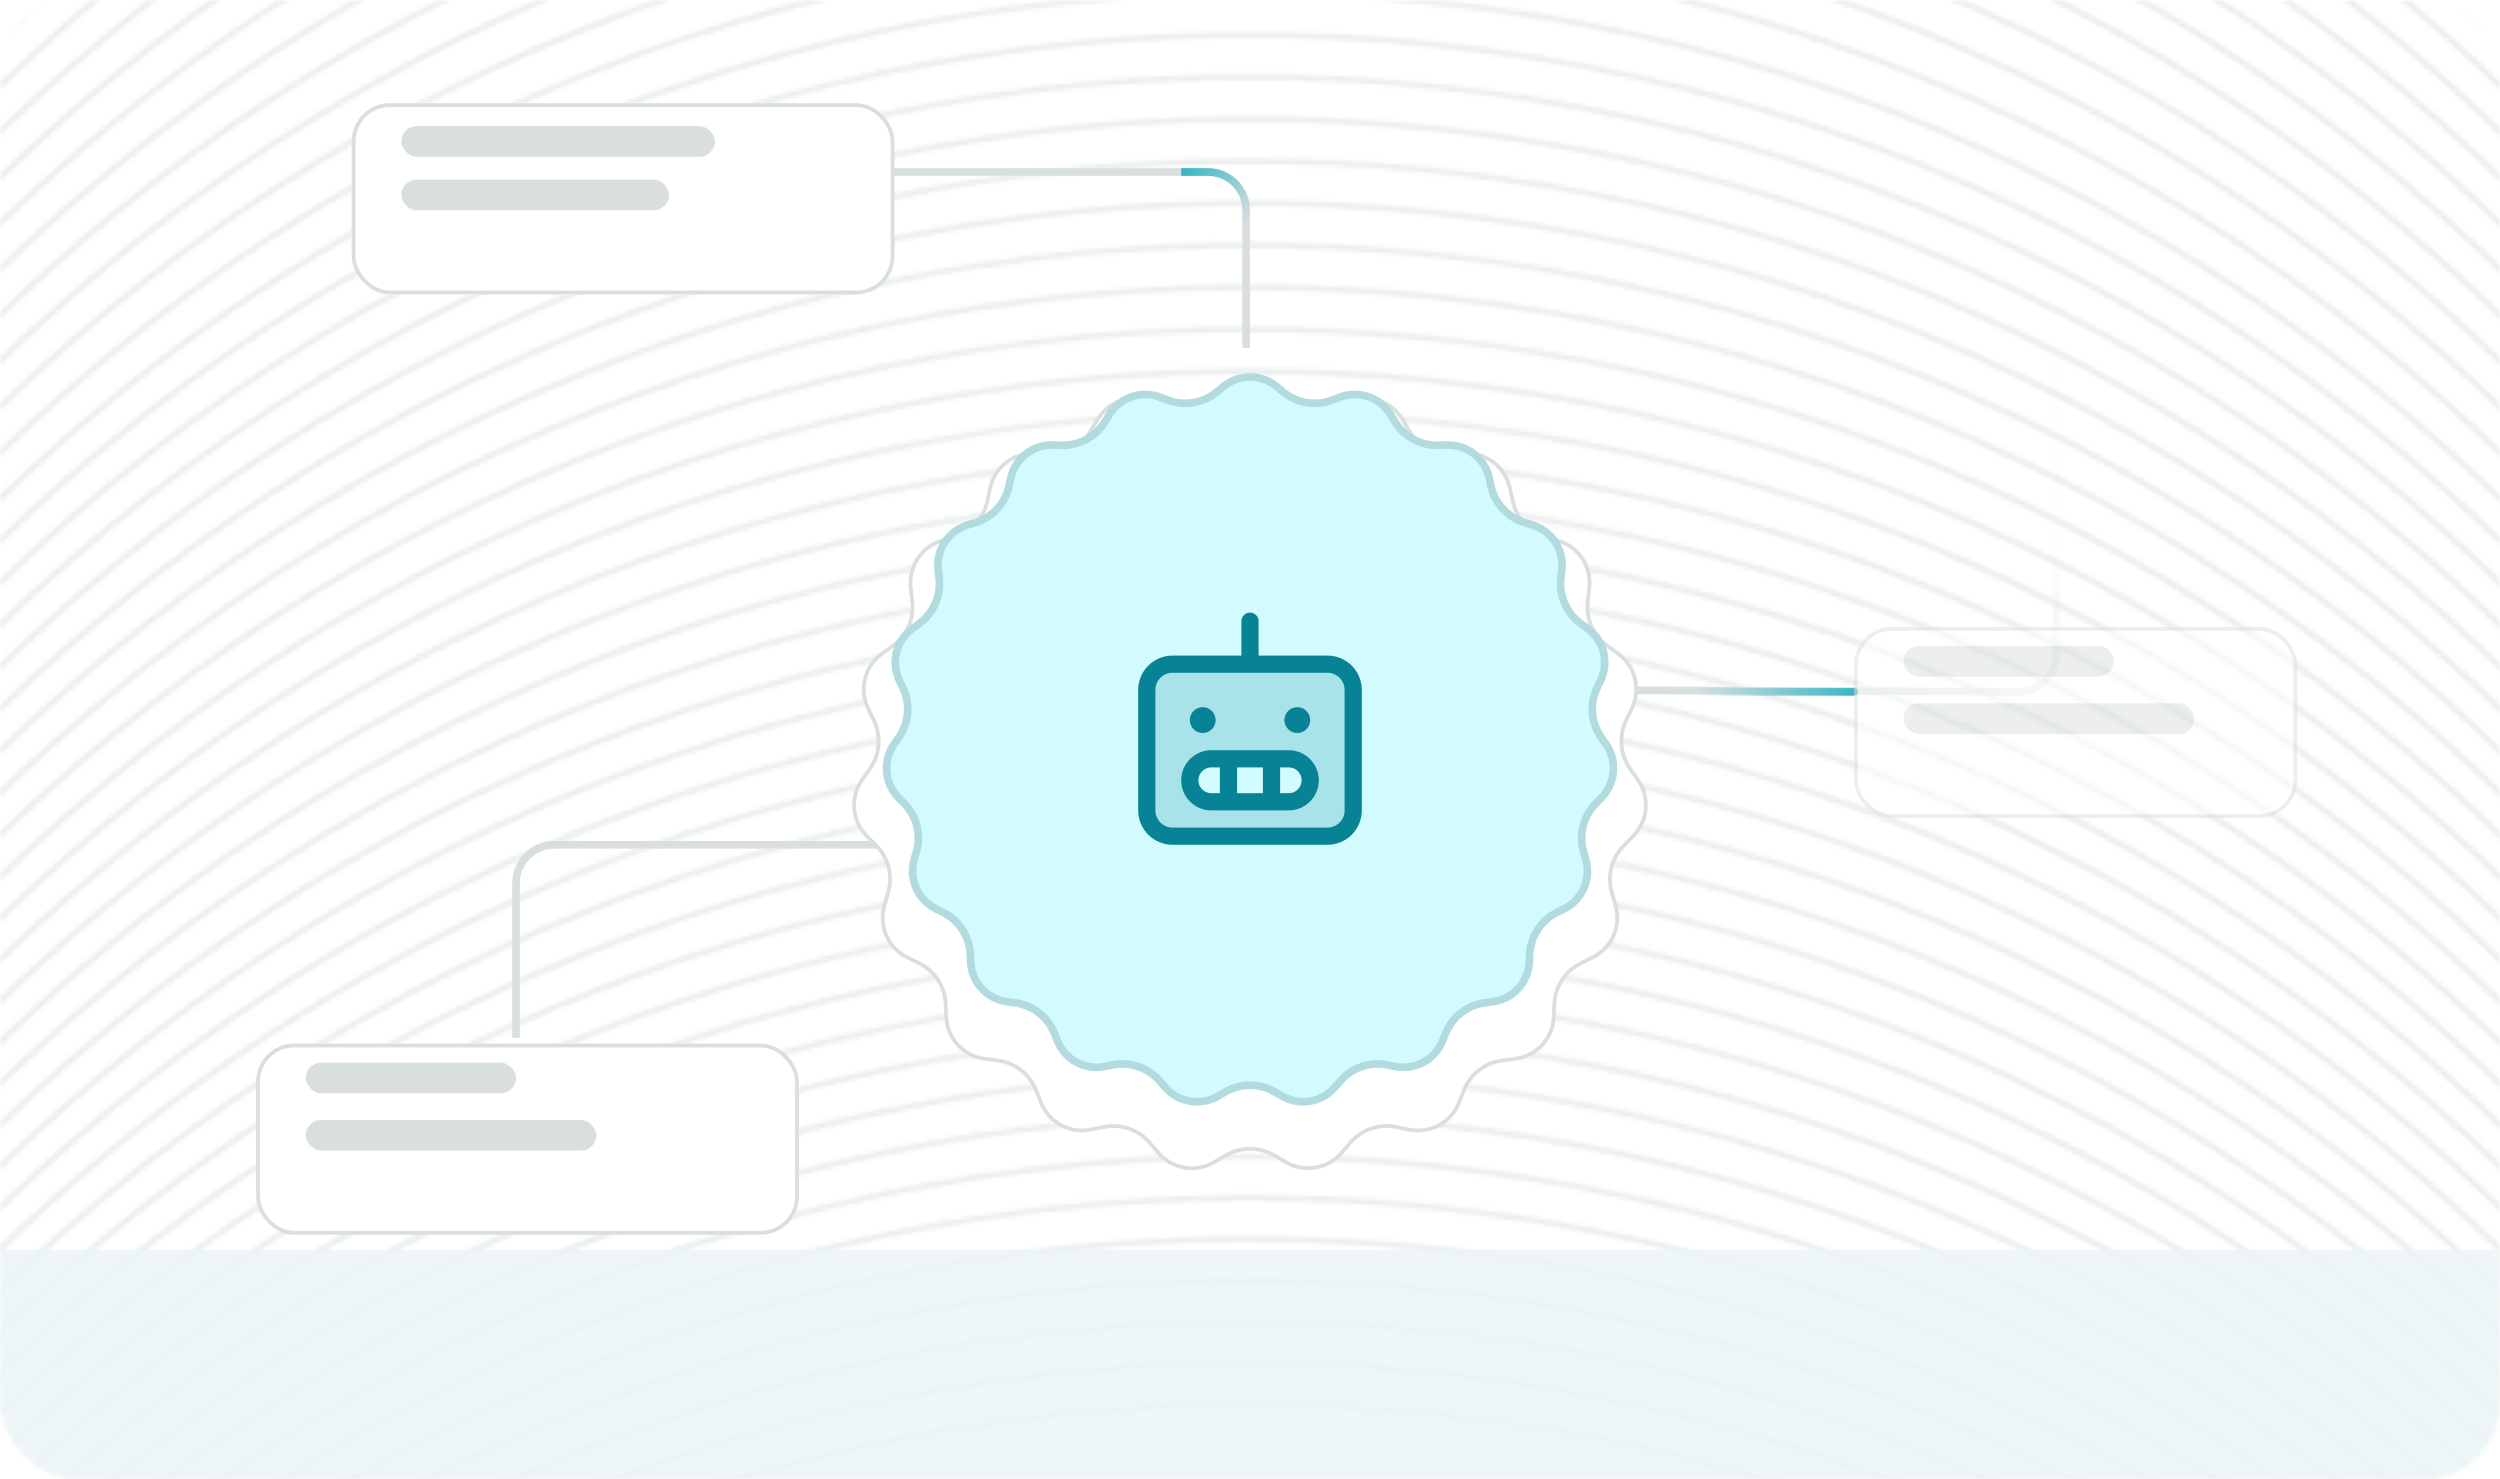 <svg width="654" height="387" viewBox="0 0 654 387" fill="none" xmlns="http://www.w3.org/2000/svg">
<mask id="mask0_0_1" style="mask-type:alpha" maskUnits="userSpaceOnUse" x="0" y="0" width="654" height="387">
<rect width="654" height="387" rx="20" fill="#EBF4F6"/>
</mask>
<g mask="url(#mask0_0_1)">
<mask id="path-2-inside-1_0_1" fill="white">
<path d="M693.661 271.74C649.051 216.414 592.5 171.9 528.243 141.534C463.987 111.168 393.691 95.737 322.624 96.397C251.556 97.058 181.56 113.792 117.879 145.347C54.198 176.902 -1.517 222.459 -45.091 278.604L-43.879 279.545C-0.448 223.582 55.086 178.173 118.56 146.721C182.033 115.269 251.802 98.589 322.638 97.93C393.474 97.272 463.541 112.653 527.588 142.92C591.635 173.187 648.003 217.556 692.467 272.703L693.661 271.74Z"/>
</mask>
<path d="M693.661 271.74C649.051 216.414 592.5 171.9 528.243 141.534C463.987 111.168 393.691 95.737 322.624 96.397C251.556 97.058 181.56 113.792 117.879 145.347C54.198 176.902 -1.517 222.459 -45.091 278.604L-43.879 279.545C-0.448 223.582 55.086 178.173 118.56 146.721C182.033 115.269 251.802 98.589 322.638 97.93C393.474 97.272 463.541 112.653 527.588 142.92C591.635 173.187 648.003 217.556 692.467 272.703L693.661 271.74Z" stroke="#D9DFDF" stroke-opacity="0.5" stroke-width="3.089" mask="url(#path-2-inside-1_0_1)"/>
<mask id="path-3-inside-2_0_1" fill="white">
<path d="M693.661 260.74C649.051 205.414 592.5 160.9 528.243 130.534C463.987 100.168 393.691 84.737 322.624 85.397C251.556 86.058 181.56 102.792 117.879 134.347C54.198 165.902 -1.517 211.459 -45.091 267.604L-43.879 268.545C-0.448 212.582 55.086 167.173 118.56 135.721C182.033 104.269 251.802 87.589 322.638 86.93C393.474 86.272 463.541 101.653 527.588 131.92C591.635 162.187 648.003 206.556 692.467 261.703L693.661 260.74Z"/>
</mask>
<path d="M693.661 260.74C649.051 205.414 592.5 160.9 528.243 130.534C463.987 100.168 393.691 84.737 322.624 85.397C251.556 86.058 181.56 102.792 117.879 134.347C54.198 165.902 -1.517 211.459 -45.091 267.604L-43.879 268.545C-0.448 212.582 55.086 167.173 118.56 135.721C182.033 104.269 251.802 87.589 322.638 86.93C393.474 86.272 463.541 101.653 527.588 131.92C591.635 162.187 648.003 206.556 692.467 261.703L693.661 260.74Z" stroke="#D9DFDF" stroke-opacity="0.5" stroke-width="3.089" mask="url(#path-3-inside-2_0_1)"/>
<mask id="path-4-inside-3_0_1" fill="white">
<path d="M693.661 249.74C649.051 194.414 592.5 149.9 528.243 119.534C463.987 89.168 393.691 73.737 322.624 74.397C251.556 75.058 181.56 91.792 117.879 123.347C54.198 154.902 -1.517 200.459 -45.091 256.604L-43.879 257.545C-0.448 201.582 55.086 156.173 118.56 124.721C182.033 93.269 251.802 76.589 322.638 75.93C393.474 75.272 463.541 90.653 527.588 120.92C591.635 151.187 648.003 195.556 692.467 250.703L693.661 249.74Z"/>
</mask>
<path d="M693.661 249.74C649.051 194.414 592.5 149.9 528.243 119.534C463.987 89.168 393.691 73.737 322.624 74.397C251.556 75.058 181.56 91.792 117.879 123.347C54.198 154.902 -1.517 200.459 -45.091 256.604L-43.879 257.545C-0.448 201.582 55.086 156.173 118.56 124.721C182.033 93.269 251.802 76.589 322.638 75.93C393.474 75.272 463.541 90.653 527.588 120.92C591.635 151.187 648.003 195.556 692.467 250.703L693.661 249.74Z" stroke="#D9DFDF" stroke-opacity="0.5" stroke-width="3.089" mask="url(#path-4-inside-3_0_1)"/>
<mask id="path-5-inside-4_0_1" fill="white">
<path d="M693.661 238.74C649.051 183.414 592.5 138.9 528.243 108.534C463.987 78.168 393.691 62.737 322.624 63.397C251.556 64.058 181.56 80.792 117.879 112.347C54.198 143.902 -1.517 189.459 -45.091 245.604L-43.879 246.545C-0.448 190.582 55.086 145.173 118.56 113.721C182.033 82.269 251.802 65.589 322.638 64.93C393.474 64.272 463.541 79.653 527.588 109.92C591.635 140.187 648.003 184.556 692.467 239.703L693.661 238.74Z"/>
</mask>
<path d="M693.661 238.74C649.051 183.414 592.5 138.9 528.243 108.534C463.987 78.168 393.691 62.737 322.624 63.397C251.556 64.058 181.56 80.792 117.879 112.347C54.198 143.902 -1.517 189.459 -45.091 245.604L-43.879 246.545C-0.448 190.582 55.086 145.173 118.56 113.721C182.033 82.269 251.802 65.589 322.638 64.93C393.474 64.272 463.541 79.653 527.588 109.92C591.635 140.187 648.003 184.556 692.467 239.703L693.661 238.74Z" stroke="#D9DFDF" stroke-opacity="0.5" stroke-width="3.089" mask="url(#path-5-inside-4_0_1)"/>
<mask id="path-6-inside-5_0_1" fill="white">
<path d="M693.661 227.74C649.051 172.414 592.5 127.9 528.243 97.534C463.987 67.168 393.691 51.737 322.624 52.397C251.556 53.058 181.56 69.792 117.879 101.347C54.198 132.902 -1.517 178.459 -45.091 234.604L-43.879 235.545C-0.448 179.582 55.086 134.173 118.56 102.721C182.033 71.269 251.802 54.589 322.638 53.93C393.474 53.272 463.541 68.653 527.588 98.92C591.635 129.187 648.003 173.556 692.467 228.703L693.661 227.74Z"/>
</mask>
<path d="M693.661 227.74C649.051 172.414 592.5 127.9 528.243 97.534C463.987 67.168 393.691 51.737 322.624 52.397C251.556 53.058 181.56 69.792 117.879 101.347C54.198 132.902 -1.517 178.459 -45.091 234.604L-43.879 235.545C-0.448 179.582 55.086 134.173 118.56 102.721C182.033 71.269 251.802 54.589 322.638 53.93C393.474 53.272 463.541 68.653 527.588 98.92C591.635 129.187 648.003 173.556 692.467 228.703L693.661 227.74Z" stroke="#D9DFDF" stroke-opacity="0.5" stroke-width="3.089" mask="url(#path-6-inside-5_0_1)"/>
<mask id="path-7-inside-6_0_1" fill="white">
<path d="M693.661 216.74C649.051 161.414 592.5 116.9 528.243 86.534C463.987 56.168 393.691 40.737 322.624 41.397C251.556 42.058 181.56 58.792 117.879 90.347C54.198 121.902 -1.517 167.459 -45.091 223.604L-43.879 224.545C-0.448 168.582 55.086 123.173 118.56 91.721C182.033 60.269 251.802 43.589 322.638 42.93C393.474 42.272 463.541 57.653 527.588 87.92C591.635 118.187 648.003 162.556 692.467 217.703L693.661 216.74Z"/>
</mask>
<path d="M693.661 216.74C649.051 161.414 592.5 116.9 528.243 86.534C463.987 56.168 393.691 40.737 322.624 41.397C251.556 42.058 181.56 58.792 117.879 90.347C54.198 121.902 -1.517 167.459 -45.091 223.604L-43.879 224.545C-0.448 168.582 55.086 123.173 118.56 91.721C182.033 60.269 251.802 43.589 322.638 42.93C393.474 42.272 463.541 57.653 527.588 87.92C591.635 118.187 648.003 162.556 692.467 217.703L693.661 216.74Z" stroke="#D9DFDF" stroke-opacity="0.5" stroke-width="3.089" mask="url(#path-7-inside-6_0_1)"/>
<mask id="path-8-inside-7_0_1" fill="white">
<path d="M693.661 205.74C649.051 150.414 592.5 105.9 528.243 75.534C463.987 45.168 393.691 29.737 322.624 30.397C251.556 31.058 181.56 47.792 117.879 79.347C54.198 110.902 -1.517 156.459 -45.091 212.604L-43.879 213.545C-0.448 157.582 55.086 112.173 118.56 80.721C182.033 49.269 251.802 32.589 322.638 31.93C393.474 31.272 463.541 46.653 527.588 76.92C591.635 107.187 648.003 151.556 692.467 206.703L693.661 205.74Z"/>
</mask>
<path d="M693.661 205.74C649.051 150.414 592.5 105.9 528.243 75.534C463.987 45.168 393.691 29.737 322.624 30.397C251.556 31.058 181.56 47.792 117.879 79.347C54.198 110.902 -1.517 156.459 -45.091 212.604L-43.879 213.545C-0.448 157.582 55.086 112.173 118.56 80.721C182.033 49.269 251.802 32.589 322.638 31.93C393.474 31.272 463.541 46.653 527.588 76.92C591.635 107.187 648.003 151.556 692.467 206.703L693.661 205.74Z" stroke="#D9DFDF" stroke-opacity="0.5" stroke-width="3.089" mask="url(#path-8-inside-7_0_1)"/>
<mask id="path-9-inside-8_0_1" fill="white">
<path d="M693.661 194.74C649.051 139.414 592.5 94.9 528.243 64.534C463.987 34.168 393.691 18.737 322.624 19.397C251.556 20.058 181.56 36.792 117.879 68.347C54.198 99.902 -1.517 145.459 -45.091 201.604L-43.879 202.545C-0.448 146.582 55.086 101.173 118.56 69.721C182.033 38.269 251.802 21.589 322.638 20.93C393.474 20.272 463.541 35.653 527.588 65.92C591.635 96.187 648.003 140.556 692.467 195.703L693.661 194.74Z"/>
</mask>
<path d="M693.661 194.74C649.051 139.414 592.5 94.9 528.243 64.534C463.987 34.168 393.691 18.737 322.624 19.397C251.556 20.058 181.56 36.792 117.879 68.347C54.198 99.902 -1.517 145.459 -45.091 201.604L-43.879 202.545C-0.448 146.582 55.086 101.173 118.56 69.721C182.033 38.269 251.802 21.589 322.638 20.93C393.474 20.272 463.541 35.653 527.588 65.92C591.635 96.187 648.003 140.556 692.467 195.703L693.661 194.74Z" stroke="#D9DFDF" stroke-opacity="0.5" stroke-width="3.089" mask="url(#path-9-inside-8_0_1)"/>
<mask id="path-10-inside-9_0_1" fill="white">
<path d="M693.661 183.74C649.051 128.414 592.5 83.9 528.243 53.534C463.987 23.168 393.691 7.737 322.624 8.397C251.557 9.058 181.56 25.792 117.879 57.347C54.198 88.902 -1.517 134.459 -45.091 190.604L-43.879 191.545C-0.448 135.582 55.086 90.173 118.56 58.721C182.034 27.269 251.802 10.589 322.638 9.93C393.474 9.272 463.541 24.653 527.588 54.92C591.635 85.187 648.003 129.556 692.467 184.703L693.661 183.74Z"/>
</mask>
<path d="M693.661 183.74C649.051 128.414 592.5 83.9 528.243 53.534C463.987 23.168 393.691 7.737 322.624 8.397C251.557 9.058 181.56 25.792 117.879 57.347C54.198 88.902 -1.517 134.459 -45.091 190.604L-43.879 191.545C-0.448 135.582 55.086 90.173 118.56 58.721C182.034 27.269 251.802 10.589 322.638 9.93C393.474 9.272 463.541 24.653 527.588 54.92C591.635 85.187 648.003 129.556 692.467 184.703L693.661 183.74Z" stroke="#D9DFDF" stroke-opacity="0.5" stroke-width="3.089" mask="url(#path-10-inside-9_0_1)"/>
<mask id="path-11-inside-10_0_1" fill="white">
<path d="M693.661 172.74C649.051 117.414 592.5 72.9 528.243 42.534C463.987 12.168 393.691 -3.263 322.624 -2.603C251.557 -1.942 181.56 14.792 117.879 46.347C54.198 77.902 -1.517 123.459 -45.091 179.604L-43.879 180.545C-0.448 124.582 55.086 79.173 118.56 47.721C182.034 16.269 251.802 -0.411 322.638 -1.07C393.474 -1.728 463.541 13.653 527.588 43.92C591.635 74.187 648.003 118.556 692.467 173.703L693.661 172.74Z"/>
</mask>
<path d="M693.661 172.74C649.051 117.414 592.5 72.9 528.243 42.534C463.987 12.168 393.691 -3.263 322.624 -2.603C251.557 -1.942 181.56 14.792 117.879 46.347C54.198 77.902 -1.517 123.459 -45.091 179.604L-43.879 180.545C-0.448 124.582 55.086 79.173 118.56 47.721C182.034 16.269 251.802 -0.411 322.638 -1.07C393.474 -1.728 463.541 13.653 527.588 43.92C591.635 74.187 648.003 118.556 692.467 173.703L693.661 172.74Z" stroke="#D9DFDF" stroke-opacity="0.5" stroke-width="3.089" mask="url(#path-11-inside-10_0_1)"/>
<mask id="path-12-inside-11_0_1" fill="white">
<path d="M693.661 160.74C649.051 105.414 592.5 60.9 528.243 30.534C463.987 0.168 393.691 -15.263 322.624 -14.603C251.557 -13.942 181.56 2.792 117.879 34.347C54.198 65.902 -1.517 111.459 -45.091 167.604L-43.879 168.545C-0.448 112.582 55.086 67.173 118.56 35.721C182.034 4.269 251.802 -12.411 322.638 -13.07C393.474 -13.728 463.541 1.653 527.588 31.92C591.635 62.187 648.003 106.556 692.467 161.703L693.661 160.74Z"/>
</mask>
<path d="M693.661 160.74C649.051 105.414 592.5 60.9 528.243 30.534C463.987 0.168 393.691 -15.263 322.624 -14.603C251.557 -13.942 181.56 2.792 117.879 34.347C54.198 65.902 -1.517 111.459 -45.091 167.604L-43.879 168.545C-0.448 112.582 55.086 67.173 118.56 35.721C182.034 4.269 251.802 -12.411 322.638 -13.07C393.474 -13.728 463.541 1.653 527.588 31.92C591.635 62.187 648.003 106.556 692.467 161.703L693.661 160.74Z" stroke="#D9DFDF" stroke-opacity="0.5" stroke-width="3.089" mask="url(#path-12-inside-11_0_1)"/>
<mask id="path-13-inside-12_0_1" fill="white">
<path d="M693.661 148.74C649.051 93.414 592.5 48.9 528.243 18.534C463.987 -11.832 393.691 -27.263 322.624 -26.603C251.557 -25.942 181.56 -9.208 117.879 22.347C54.198 53.902 -1.517 99.459 -45.091 155.604L-43.879 156.545C-0.448 100.582 55.086 55.173 118.56 23.721C182.034 -7.731 251.802 -24.411 322.638 -25.07C393.474 -25.728 463.541 -10.347 527.588 19.92C591.635 50.187 648.003 94.556 692.467 149.703L693.661 148.74Z"/>
</mask>
<path d="M693.661 148.74C649.051 93.414 592.5 48.9 528.243 18.534C463.987 -11.832 393.691 -27.263 322.624 -26.603C251.557 -25.942 181.56 -9.208 117.879 22.347C54.198 53.902 -1.517 99.459 -45.091 155.604L-43.879 156.545C-0.448 100.582 55.086 55.173 118.56 23.721C182.034 -7.731 251.802 -24.411 322.638 -25.07C393.474 -25.728 463.541 -10.347 527.588 19.92C591.635 50.187 648.003 94.556 692.467 149.703L693.661 148.74Z" stroke="#D9DFDF" stroke-opacity="0.5" stroke-width="3.089" mask="url(#path-13-inside-12_0_1)"/>
<mask id="path-14-inside-13_0_1" fill="white">
<path d="M693.661 136.74C649.051 81.414 592.5 36.9 528.243 6.534C463.987 -23.832 393.691 -39.263 322.624 -38.603C251.557 -37.942 181.56 -21.208 117.879 10.347C54.198 41.902 -1.517 87.459 -45.091 143.604L-43.879 144.545C-0.448 88.582 55.086 43.173 118.56 11.721C182.034 -19.731 251.802 -36.411 322.638 -37.07C393.474 -37.728 463.541 -22.347 527.588 7.92C591.635 38.187 648.003 82.556 692.467 137.703L693.661 136.74Z"/>
</mask>
<path d="M693.661 136.74C649.051 81.414 592.5 36.9 528.243 6.534C463.987 -23.832 393.691 -39.263 322.624 -38.603C251.557 -37.942 181.56 -21.208 117.879 10.347C54.198 41.902 -1.517 87.459 -45.091 143.604L-43.879 144.545C-0.448 88.582 55.086 43.173 118.56 11.721C182.034 -19.731 251.802 -36.411 322.638 -37.07C393.474 -37.728 463.541 -22.347 527.588 7.92C591.635 38.187 648.003 82.556 692.467 137.703L693.661 136.74Z" stroke="#D9DFDF" stroke-opacity="0.5" stroke-width="3.089" mask="url(#path-14-inside-13_0_1)"/>
<mask id="path-15-inside-14_0_1" fill="white">
<path d="M693.661 124.74C649.051 69.414 592.5 24.9 528.243 -5.466C463.987 -35.832 393.691 -51.263 322.624 -50.603C251.557 -49.942 181.56 -33.208 117.879 -1.653C54.198 29.902 -1.517 75.459 -45.091 131.604L-43.879 132.545C-0.448 76.582 55.086 31.173 118.56 -0.279C182.034 -31.731 251.802 -48.411 322.638 -49.07C393.474 -49.728 463.541 -34.347 527.588 -4.08C591.635 26.187 648.003 70.556 692.467 125.703L693.661 124.74Z"/>
</mask>
<path d="M693.661 124.74C649.051 69.414 592.5 24.9 528.243 -5.466C463.987 -35.832 393.691 -51.263 322.624 -50.603C251.557 -49.942 181.56 -33.208 117.879 -1.653C54.198 29.902 -1.517 75.459 -45.091 131.604L-43.879 132.545C-0.448 76.582 55.086 31.173 118.56 -0.279C182.034 -31.731 251.802 -48.411 322.638 -49.07C393.474 -49.728 463.541 -34.347 527.588 -4.08C591.635 26.187 648.003 70.556 692.467 125.703L693.661 124.74Z" stroke="#D9DFDF" stroke-opacity="0.5" stroke-width="3.089" mask="url(#path-15-inside-14_0_1)"/>
<mask id="path-16-inside-15_0_1" fill="white">
<path d="M693.661 112.74C649.051 57.414 592.5 12.9 528.243 -17.466C463.987 -47.832 393.691 -63.263 322.624 -62.603C251.557 -61.942 181.56 -45.208 117.879 -13.653C54.198 17.902 -1.517 63.459 -45.091 119.604L-43.879 120.545C-0.448 64.582 55.086 19.173 118.56 -12.279C182.034 -43.731 251.802 -60.411 322.638 -61.07C393.474 -61.728 463.541 -46.347 527.588 -16.08C591.635 14.187 648.003 58.556 692.467 113.703L693.661 112.74Z"/>
</mask>
<path d="M693.661 112.74C649.051 57.414 592.5 12.9 528.243 -17.466C463.987 -47.832 393.691 -63.263 322.624 -62.603C251.557 -61.942 181.56 -45.208 117.879 -13.653C54.198 17.902 -1.517 63.459 -45.091 119.604L-43.879 120.545C-0.448 64.582 55.086 19.173 118.56 -12.279C182.034 -43.731 251.802 -60.411 322.638 -61.07C393.474 -61.728 463.541 -46.347 527.588 -16.08C591.635 14.187 648.003 58.556 692.467 113.703L693.661 112.74Z" stroke="#D9DFDF" stroke-opacity="0.5" stroke-width="3.089" mask="url(#path-16-inside-15_0_1)"/>
<mask id="path-17-inside-16_0_1" fill="white">
<path d="M693.661 100.74C649.051 45.414 592.5 0.9 528.243 -29.466C463.987 -59.832 393.691 -75.263 322.624 -74.603C251.557 -73.942 181.56 -57.208 117.879 -25.653C54.198 5.902 -1.517 51.459 -45.091 107.604L-43.879 108.545C-0.448 52.581 55.086 7.173 118.56 -24.279C182.034 -55.731 251.802 -72.411 322.638 -73.07C393.474 -73.728 463.541 -58.347 527.588 -28.08C591.635 2.187 648.003 46.556 692.467 101.703L693.661 100.74Z"/>
</mask>
<path d="M693.661 100.74C649.051 45.414 592.5 0.9 528.243 -29.466C463.987 -59.832 393.691 -75.263 322.624 -74.603C251.557 -73.942 181.56 -57.208 117.879 -25.653C54.198 5.902 -1.517 51.459 -45.091 107.604L-43.879 108.545C-0.448 52.581 55.086 7.173 118.56 -24.279C182.034 -55.731 251.802 -72.411 322.638 -73.07C393.474 -73.728 463.541 -58.347 527.588 -28.08C591.635 2.187 648.003 46.556 692.467 101.703L693.661 100.74Z" stroke="#D9DFDF" stroke-opacity="0.5" stroke-width="3.089" mask="url(#path-17-inside-16_0_1)"/>
<mask id="path-18-inside-17_0_1" fill="white">
<path d="M693.661 88.74C649.051 33.414 592.5 -11.1 528.243 -41.466C463.987 -71.832 393.691 -87.263 322.624 -86.603C251.557 -85.942 181.56 -69.208 117.879 -37.653C54.198 -6.098 -1.517 39.459 -45.091 95.605L-43.879 96.544C-0.448 40.581 55.086 -4.827 118.56 -36.279C182.034 -67.731 251.802 -84.411 322.638 -85.07C393.474 -85.728 463.541 -70.347 527.588 -40.08C591.635 -9.813 648.003 34.556 692.467 89.703L693.661 88.74Z"/>
</mask>
<path d="M693.661 88.74C649.051 33.414 592.5 -11.1 528.243 -41.466C463.987 -71.832 393.691 -87.263 322.624 -86.603C251.557 -85.942 181.56 -69.208 117.879 -37.653C54.198 -6.098 -1.517 39.459 -45.091 95.605L-43.879 96.544C-0.448 40.581 55.086 -4.827 118.56 -36.279C182.034 -67.731 251.802 -84.411 322.638 -85.07C393.474 -85.728 463.541 -70.347 527.588 -40.08C591.635 -9.813 648.003 34.556 692.467 89.703L693.661 88.74Z" stroke="#D9DFDF" stroke-opacity="0.5" stroke-width="3.089" mask="url(#path-18-inside-17_0_1)"/>
<mask id="path-19-inside-18_0_1" fill="white">
<path d="M693.661 76.74C649.051 21.414 592.5 -23.1 528.243 -53.466C463.987 -83.832 393.691 -99.263 322.624 -98.603C251.557 -97.942 181.56 -81.208 117.879 -49.653C54.198 -18.098 -1.517 27.459 -45.091 83.605L-43.879 84.544C-0.448 28.581 55.086 -16.827 118.56 -48.279C182.034 -79.731 251.802 -96.411 322.638 -97.07C393.474 -97.728 463.541 -82.347 527.588 -52.08C591.635 -21.813 648.003 22.556 692.467 77.703L693.661 76.74Z"/>
</mask>
<path d="M693.661 76.74C649.051 21.414 592.5 -23.1 528.243 -53.466C463.987 -83.832 393.691 -99.263 322.624 -98.603C251.557 -97.942 181.56 -81.208 117.879 -49.653C54.198 -18.098 -1.517 27.459 -45.091 83.605L-43.879 84.544C-0.448 28.581 55.086 -16.827 118.56 -48.279C182.034 -79.731 251.802 -96.411 322.638 -97.07C393.474 -97.728 463.541 -82.347 527.588 -52.08C591.635 -21.813 648.003 22.556 692.467 77.703L693.661 76.74Z" stroke="#D9DFDF" stroke-opacity="0.5" stroke-width="3.089" mask="url(#path-19-inside-18_0_1)"/>
<mask id="path-20-inside-19_0_1" fill="white">
<path d="M693.661 64.74C649.051 9.414 592.5 -35.1 528.243 -65.466C463.987 -95.832 393.691 -111.263 322.624 -110.603C251.557 -109.942 181.56 -93.208 117.879 -61.653C54.198 -30.098 -1.517 15.459 -45.091 71.605L-43.879 72.544C-0.448 16.581 55.086 -28.827 118.56 -60.279C182.034 -91.731 251.802 -108.411 322.638 -109.07C393.474 -109.728 463.541 -94.347 527.588 -64.08C591.635 -33.813 648.003 10.556 692.467 65.703L693.661 64.74Z"/>
</mask>
<path d="M693.661 64.74C649.051 9.414 592.5 -35.1 528.243 -65.466C463.987 -95.832 393.691 -111.263 322.624 -110.603C251.557 -109.942 181.56 -93.208 117.879 -61.653C54.198 -30.098 -1.517 15.459 -45.091 71.605L-43.879 72.544C-0.448 16.581 55.086 -28.827 118.56 -60.279C182.034 -91.731 251.802 -108.411 322.638 -109.07C393.474 -109.728 463.541 -94.347 527.588 -64.08C591.635 -33.813 648.003 10.556 692.467 65.703L693.661 64.74Z" stroke="#D9DFDF" stroke-opacity="0.5" stroke-width="3.089" mask="url(#path-20-inside-19_0_1)"/>
<mask id="path-21-inside-20_0_1" fill="white">
<path d="M693.661 52.74C649.051 -2.586 592.5 -47.1 528.243 -77.466C463.987 -107.832 393.691 -123.263 322.624 -122.603C251.557 -121.942 181.56 -105.208 117.879 -73.653C54.198 -42.098 -1.517 3.459 -45.091 59.605L-43.879 60.544C-0.448 4.582 55.086 -40.827 118.56 -72.279C182.034 -103.731 251.802 -120.411 322.638 -121.07C393.474 -121.728 463.541 -106.347 527.588 -76.08C591.635 -45.813 648.003 -1.444 692.467 53.703L693.661 52.74Z"/>
</mask>
<path d="M693.661 52.74C649.051 -2.586 592.5 -47.1 528.243 -77.466C463.987 -107.832 393.691 -123.263 322.624 -122.603C251.557 -121.942 181.56 -105.208 117.879 -73.653C54.198 -42.098 -1.517 3.459 -45.091 59.605L-43.879 60.544C-0.448 4.582 55.086 -40.827 118.56 -72.279C182.034 -103.731 251.802 -120.411 322.638 -121.07C393.474 -121.728 463.541 -106.347 527.588 -76.08C591.635 -45.813 648.003 -1.444 692.467 53.703L693.661 52.74Z" stroke="#D9DFDF" stroke-opacity="0.5" stroke-width="3.089" mask="url(#path-21-inside-20_0_1)"/>
<mask id="path-22-inside-21_0_1" fill="white">
<path d="M693.661 40.74C649.051 -14.586 592.5 -59.1 528.243 -89.466C463.987 -119.832 393.691 -135.263 322.624 -134.603C251.557 -133.942 181.56 -117.208 117.879 -85.653C54.198 -54.098 -1.517 -8.541 -45.091 47.605L-43.879 48.544C-0.448 -7.418 55.086 -52.827 118.56 -84.279C182.034 -115.731 251.802 -132.411 322.638 -133.07C393.474 -133.728 463.541 -118.347 527.588 -88.08C591.635 -57.813 648.003 -13.444 692.467 41.703L693.661 40.74Z"/>
</mask>
<path d="M693.661 40.74C649.051 -14.586 592.5 -59.1 528.243 -89.466C463.987 -119.832 393.691 -135.263 322.624 -134.603C251.557 -133.942 181.56 -117.208 117.879 -85.653C54.198 -54.098 -1.517 -8.541 -45.091 47.605L-43.879 48.544C-0.448 -7.418 55.086 -52.827 118.56 -84.279C182.034 -115.731 251.802 -132.411 322.638 -133.07C393.474 -133.728 463.541 -118.347 527.588 -88.08C591.635 -57.813 648.003 -13.444 692.467 41.703L693.661 40.74Z" stroke="#D9DFDF" stroke-opacity="0.5" stroke-width="3.089" mask="url(#path-22-inside-21_0_1)"/>
<mask id="path-23-inside-22_0_1" fill="white">
<path d="M693.661 28.74C649.051 -26.586 592.5 -71.1 528.243 -101.466C463.987 -131.832 393.691 -147.263 322.624 -146.603C251.556 -145.942 181.56 -129.208 117.879 -97.653C54.198 -66.098 -1.517 -20.541 -45.091 35.605L-43.879 36.544C-0.448 -19.419 55.086 -64.827 118.56 -96.279C182.033 -127.731 251.802 -144.411 322.638 -145.07C393.474 -145.728 463.541 -130.347 527.588 -100.08C591.635 -69.813 648.003 -25.444 692.467 29.703L693.661 28.74Z"/>
</mask>
<path d="M693.661 28.74C649.051 -26.586 592.5 -71.1 528.243 -101.466C463.987 -131.832 393.691 -147.263 322.624 -146.603C251.556 -145.942 181.56 -129.208 117.879 -97.653C54.198 -66.098 -1.517 -20.541 -45.091 35.605L-43.879 36.544C-0.448 -19.419 55.086 -64.827 118.56 -96.279C182.033 -127.731 251.802 -144.411 322.638 -145.07C393.474 -145.728 463.541 -130.347 527.588 -100.08C591.635 -69.813 648.003 -25.444 692.467 29.703L693.661 28.74Z" stroke="#D9DFDF" stroke-opacity="0.5" stroke-width="3.089" mask="url(#path-23-inside-22_0_1)"/>
<mask id="path-24-inside-23_0_1" fill="white">
<path d="M693.661 16.74C649.051 -38.586 592.5 -83.1 528.243 -113.466C463.987 -143.832 393.691 -159.263 322.624 -158.603C251.556 -157.942 181.56 -141.208 117.879 -109.653C54.198 -78.098 -1.517 -32.541 -45.091 23.605L-43.879 24.544C-0.448 -31.419 55.086 -76.827 118.56 -108.279C182.033 -139.731 251.802 -156.411 322.638 -157.07C393.474 -157.728 463.541 -142.347 527.588 -112.08C591.635 -81.813 648.003 -37.444 692.467 17.703L693.661 16.74Z"/>
</mask>
<path d="M693.661 16.74C649.051 -38.586 592.5 -83.1 528.243 -113.466C463.987 -143.832 393.691 -159.263 322.624 -158.603C251.556 -157.942 181.56 -141.208 117.879 -109.653C54.198 -78.098 -1.517 -32.541 -45.091 23.605L-43.879 24.544C-0.448 -31.419 55.086 -76.827 118.56 -108.279C182.033 -139.731 251.802 -156.411 322.638 -157.07C393.474 -157.728 463.541 -142.347 527.588 -112.08C591.635 -81.813 648.003 -37.444 692.467 17.703L693.661 16.74Z" stroke="#D9DFDF" stroke-opacity="0.5" stroke-width="3.089" mask="url(#path-24-inside-23_0_1)"/>
<mask id="path-25-inside-24_0_1" fill="white">
<path d="M693.661 4.74C649.051 -50.586 592.5 -95.1 528.243 -125.466C463.987 -155.832 393.691 -171.263 322.624 -170.603C251.556 -169.942 181.56 -153.208 117.879 -121.653C54.198 -90.098 -1.517 -44.541 -45.091 11.604L-43.879 12.544C-0.448 -43.419 55.086 -88.827 118.56 -120.279C182.033 -151.731 251.802 -168.411 322.638 -169.07C393.474 -169.728 463.541 -154.347 527.588 -124.08C591.635 -93.813 648.003 -49.444 692.467 5.703L693.661 4.74Z"/>
</mask>
<path d="M693.661 4.74C649.051 -50.586 592.5 -95.1 528.243 -125.466C463.987 -155.832 393.691 -171.263 322.624 -170.603C251.556 -169.942 181.56 -153.208 117.879 -121.653C54.198 -90.098 -1.517 -44.541 -45.091 11.604L-43.879 12.544C-0.448 -43.419 55.086 -88.827 118.56 -120.279C182.033 -151.731 251.802 -168.411 322.638 -169.07C393.474 -169.728 463.541 -154.347 527.588 -124.08C591.635 -93.813 648.003 -49.444 692.467 5.703L693.661 4.74Z" stroke="#D9DFDF" stroke-opacity="0.5" stroke-width="3.089" mask="url(#path-25-inside-24_0_1)"/>
<mask id="path-26-inside-25_0_1" fill="white">
<path d="M693.661 -7.26C649.051 -62.586 592.5 -107.1 528.243 -137.466C463.987 -167.832 393.691 -183.263 322.624 -182.603C251.556 -181.942 181.56 -165.208 117.879 -133.653C54.198 -102.098 -1.517 -56.541 -45.091 -0.396L-43.879 0.545C-0.448 -55.419 55.086 -100.827 118.56 -132.279C182.033 -163.731 251.802 -180.411 322.638 -181.07C393.474 -181.728 463.541 -166.347 527.588 -136.08C591.635 -105.813 648.003 -61.444 692.467 -6.297L693.661 -7.26Z"/>
</mask>
<path d="M693.661 -7.26C649.051 -62.586 592.5 -107.1 528.243 -137.466C463.987 -167.832 393.691 -183.263 322.624 -182.603C251.556 -181.942 181.56 -165.208 117.879 -133.653C54.198 -102.098 -1.517 -56.541 -45.091 -0.396L-43.879 0.545C-0.448 -55.419 55.086 -100.827 118.56 -132.279C182.033 -163.731 251.802 -180.411 322.638 -181.07C393.474 -181.728 463.541 -166.347 527.588 -136.08C591.635 -105.813 648.003 -61.444 692.467 -6.297L693.661 -7.26Z" stroke="#D9DFDF" stroke-opacity="0.5" stroke-width="3.089" mask="url(#path-26-inside-25_0_1)"/>
<mask id="path-27-inside-26_0_1" fill="white">
<path d="M693.661 282.55C649.051 227.224 592.5 182.71 528.243 152.344C463.987 121.978 393.691 106.547 322.624 107.207C251.556 107.867 181.56 124.602 117.879 156.157C54.198 187.712 -1.517 233.269 -45.091 289.414L-43.879 290.354C-0.448 234.391 55.086 188.983 118.56 157.531C182.033 126.078 251.802 109.398 322.638 108.74C393.474 108.082 463.541 123.463 527.588 153.73C591.635 183.997 648.003 228.366 692.467 283.512L693.661 282.55Z"/>
</mask>
<path d="M693.661 282.55C649.051 227.224 592.5 182.71 528.243 152.344C463.987 121.978 393.691 106.547 322.624 107.207C251.556 107.867 181.56 124.602 117.879 156.157C54.198 187.712 -1.517 233.269 -45.091 289.414L-43.879 290.354C-0.448 234.391 55.086 188.983 118.56 157.531C182.033 126.078 251.802 109.398 322.638 108.74C393.474 108.082 463.541 123.463 527.588 153.73C591.635 183.997 648.003 228.366 692.467 283.512L693.661 282.55Z" stroke="#D9DFDF" stroke-opacity="0.5" stroke-width="3.089" mask="url(#path-27-inside-26_0_1)"/>
<mask id="path-28-inside-27_0_1" fill="white">
<path d="M693.661 293.36C649.051 238.034 592.5 193.52 528.243 163.154C463.987 132.788 393.691 117.357 322.624 118.017C251.556 118.677 181.56 135.412 117.879 166.967C54.198 198.522 -1.517 244.079 -45.091 300.224L-43.879 301.164C-0.448 245.201 55.086 199.793 118.56 168.341C182.033 136.888 251.802 120.208 322.638 119.55C393.474 118.892 463.541 134.273 527.588 164.54C591.635 194.807 648.003 239.176 692.467 294.323L693.661 293.36Z"/>
</mask>
<path d="M693.661 293.36C649.051 238.034 592.5 193.52 528.243 163.154C463.987 132.788 393.691 117.357 322.624 118.017C251.556 118.677 181.56 135.412 117.879 166.967C54.198 198.522 -1.517 244.079 -45.091 300.224L-43.879 301.164C-0.448 245.201 55.086 199.793 118.56 168.341C182.033 136.888 251.802 120.208 322.638 119.55C393.474 118.892 463.541 134.273 527.588 164.54C591.635 194.807 648.003 239.176 692.467 294.323L693.661 293.36Z" stroke="#D9DFDF" stroke-opacity="0.5" stroke-width="3.089" mask="url(#path-28-inside-27_0_1)"/>
<mask id="path-29-inside-28_0_1" fill="white">
<path d="M693.661 304.17C649.051 248.844 592.5 204.33 528.243 173.964C463.987 143.598 393.691 128.167 322.624 128.827C251.556 129.487 181.56 146.222 117.879 177.777C54.198 209.331 -1.517 254.888 -45.091 311.034L-43.879 311.974C-0.448 256.011 55.086 210.603 118.56 179.15C182.033 147.698 251.802 131.018 322.638 130.36C393.474 129.702 463.541 145.083 527.588 175.35C591.635 205.617 648.003 249.986 692.467 305.132L693.661 304.17Z"/>
</mask>
<path d="M693.661 304.17C649.051 248.844 592.5 204.33 528.243 173.964C463.987 143.598 393.691 128.167 322.624 128.827C251.556 129.487 181.56 146.222 117.879 177.777C54.198 209.331 -1.517 254.888 -45.091 311.034L-43.879 311.974C-0.448 256.011 55.086 210.603 118.56 179.15C182.033 147.698 251.802 131.018 322.638 130.36C393.474 129.702 463.541 145.083 527.588 175.35C591.635 205.617 648.003 249.986 692.467 305.132L693.661 304.17Z" stroke="#D9DFDF" stroke-opacity="0.5" stroke-width="3.089" mask="url(#path-29-inside-28_0_1)"/>
<mask id="path-30-inside-29_0_1" fill="white">
<path d="M693.661 314.98C649.051 259.653 592.5 215.14 528.243 184.773C463.987 154.407 393.691 138.976 322.624 139.637C251.556 140.297 181.56 157.032 117.879 188.586C54.198 220.141 -1.517 265.698 -45.091 321.844L-43.879 322.784C-0.448 266.821 55.086 221.412 118.56 189.96C182.033 158.508 251.802 141.828 322.638 141.17C393.474 140.512 463.541 155.892 527.588 186.16C591.635 216.427 648.003 260.796 692.467 315.942L693.661 314.98Z"/>
</mask>
<path d="M693.661 314.98C649.051 259.653 592.5 215.14 528.243 184.773C463.987 154.407 393.691 138.976 322.624 139.637C251.556 140.297 181.56 157.032 117.879 188.586C54.198 220.141 -1.517 265.698 -45.091 321.844L-43.879 322.784C-0.448 266.821 55.086 221.412 118.56 189.96C182.033 158.508 251.802 141.828 322.638 141.17C393.474 140.512 463.541 155.892 527.588 186.16C591.635 216.427 648.003 260.796 692.467 315.942L693.661 314.98Z" stroke="#D9DFDF" stroke-opacity="0.5" stroke-width="3.089" mask="url(#path-30-inside-29_0_1)"/>
<mask id="path-31-inside-30_0_1" fill="white">
<path d="M693.661 325.79C649.051 270.463 592.5 225.949 528.243 195.583C463.987 165.217 393.691 149.786 322.624 150.447C251.556 151.107 181.56 167.841 117.879 199.396C54.198 230.951 -1.517 276.508 -45.091 332.654L-43.879 333.594C-0.448 277.631 55.086 232.222 118.56 200.77C182.033 169.318 251.802 152.638 322.638 151.98C393.474 151.322 463.541 166.702 527.588 196.97C591.635 227.237 648.003 271.606 692.467 326.752L693.661 325.79Z"/>
</mask>
<path d="M693.661 325.79C649.051 270.463 592.5 225.949 528.243 195.583C463.987 165.217 393.691 149.786 322.624 150.447C251.556 151.107 181.56 167.841 117.879 199.396C54.198 230.951 -1.517 276.508 -45.091 332.654L-43.879 333.594C-0.448 277.631 55.086 232.222 118.56 200.77C182.033 169.318 251.802 152.638 322.638 151.98C393.474 151.322 463.541 166.702 527.588 196.97C591.635 227.237 648.003 271.606 692.467 326.752L693.661 325.79Z" stroke="#D9DFDF" stroke-opacity="0.5" stroke-width="3.089" mask="url(#path-31-inside-30_0_1)"/>
<mask id="path-32-inside-31_0_1" fill="white">
<path d="M693.661 336.599C649.051 281.273 592.5 236.759 528.243 206.393C463.987 176.027 393.691 160.596 322.624 161.256C251.556 161.917 181.56 178.651 117.879 210.206C54.198 241.761 -1.517 287.318 -45.091 343.464L-43.879 344.404C-0.448 288.441 55.086 243.032 118.56 211.58C182.033 180.128 251.802 163.448 322.638 162.79C393.474 162.131 463.541 177.512 527.588 207.779C591.635 238.047 648.003 282.416 692.467 337.562L693.661 336.599Z"/>
</mask>
<path d="M693.661 336.599C649.051 281.273 592.5 236.759 528.243 206.393C463.987 176.027 393.691 160.596 322.624 161.256C251.556 161.917 181.56 178.651 117.879 210.206C54.198 241.761 -1.517 287.318 -45.091 343.464L-43.879 344.404C-0.448 288.441 55.086 243.032 118.56 211.58C182.033 180.128 251.802 163.448 322.638 162.79C393.474 162.131 463.541 177.512 527.588 207.779C591.635 238.047 648.003 282.416 692.467 337.562L693.661 336.599Z" stroke="#D9DFDF" stroke-opacity="0.5" stroke-width="3.089" mask="url(#path-32-inside-31_0_1)"/>
<mask id="path-33-inside-32_0_1" fill="white">
<path d="M693.661 347.409C649.051 292.083 592.5 247.569 528.243 217.203C463.987 186.837 393.691 171.406 322.624 172.066C251.556 172.727 181.56 189.461 117.879 221.016C54.198 252.571 -1.517 298.128 -45.091 354.273L-43.879 355.213C-0.448 299.25 55.086 253.842 118.56 222.39C182.033 190.938 251.802 174.258 322.638 173.599C393.474 172.941 463.541 188.322 527.588 218.589C591.635 248.856 648.003 293.225 692.467 348.372L693.661 347.409Z"/>
</mask>
<path d="M693.661 347.409C649.051 292.083 592.5 247.569 528.243 217.203C463.987 186.837 393.691 171.406 322.624 172.066C251.556 172.727 181.56 189.461 117.879 221.016C54.198 252.571 -1.517 298.128 -45.091 354.273L-43.879 355.213C-0.448 299.25 55.086 253.842 118.56 222.39C182.033 190.938 251.802 174.258 322.638 173.599C393.474 172.941 463.541 188.322 527.588 218.589C591.635 248.856 648.003 293.225 692.467 348.372L693.661 347.409Z" stroke="#D9DFDF" stroke-opacity="0.5" stroke-width="3.089" mask="url(#path-33-inside-32_0_1)"/>
<mask id="path-34-inside-33_0_1" fill="white">
<path d="M693.661 358.219C649.051 302.893 592.5 258.379 528.243 228.013C463.987 197.647 393.691 182.216 322.624 182.876C251.556 183.536 181.56 200.271 117.879 231.826C54.198 263.381 -1.517 308.937 -45.091 365.083L-43.879 366.023C-0.448 310.06 55.086 264.652 118.56 233.2C182.033 201.747 251.802 185.067 322.638 184.409C393.474 183.751 463.541 199.132 527.588 229.399C591.635 259.666 648.003 304.035 692.467 359.181L693.661 358.219Z"/>
</mask>
<path d="M693.661 358.219C649.051 302.893 592.5 258.379 528.243 228.013C463.987 197.647 393.691 182.216 322.624 182.876C251.556 183.536 181.56 200.271 117.879 231.826C54.198 263.381 -1.517 308.937 -45.091 365.083L-43.879 366.023C-0.448 310.06 55.086 264.652 118.56 233.2C182.033 201.747 251.802 185.067 322.638 184.409C393.474 183.751 463.541 199.132 527.588 229.399C591.635 259.666 648.003 304.035 692.467 359.181L693.661 358.219Z" stroke="#D9DFDF" stroke-opacity="0.5" stroke-width="3.089" mask="url(#path-34-inside-33_0_1)"/>
<mask id="path-35-inside-34_0_1" fill="white">
<path d="M693.661 369.029C649.051 313.702 592.5 269.189 528.243 238.823C463.987 208.456 393.691 193.025 322.624 193.686C251.556 194.346 181.56 211.081 117.879 242.635C54.198 274.19 -1.517 319.747 -45.091 375.893L-43.879 376.833C-0.448 320.87 55.086 275.461 118.56 244.009C182.033 212.557 251.802 195.877 322.638 195.219C393.474 194.561 463.541 209.941 527.588 240.209C591.635 270.476 648.003 314.845 692.467 369.991L693.661 369.029Z"/>
</mask>
<path d="M693.661 369.029C649.051 313.702 592.5 269.189 528.243 238.823C463.987 208.456 393.691 193.025 322.624 193.686C251.556 194.346 181.56 211.081 117.879 242.635C54.198 274.19 -1.517 319.747 -45.091 375.893L-43.879 376.833C-0.448 320.87 55.086 275.461 118.56 244.009C182.033 212.557 251.802 195.877 322.638 195.219C393.474 194.561 463.541 209.941 527.588 240.209C591.635 270.476 648.003 314.845 692.467 369.991L693.661 369.029Z" stroke="#D9DFDF" stroke-opacity="0.5" stroke-width="3.089" mask="url(#path-35-inside-34_0_1)"/>
<mask id="path-36-inside-35_0_1" fill="white">
<path d="M693.661 379.839C649.051 324.512 592.5 279.998 528.243 249.632C463.987 219.266 393.691 203.835 322.624 204.496C251.556 205.156 181.56 221.89 117.879 253.445C54.198 285 -1.517 330.557 -45.091 386.703L-43.879 387.643C-0.448 331.68 55.086 286.271 118.56 254.819C182.033 223.367 251.802 206.687 322.638 206.029C393.474 205.371 463.541 220.751 527.588 251.019C591.635 281.286 648.003 325.655 692.467 380.801L693.661 379.839Z"/>
</mask>
<path d="M693.661 379.839C649.051 324.512 592.5 279.998 528.243 249.632C463.987 219.266 393.691 203.835 322.624 204.496C251.556 205.156 181.56 221.89 117.879 253.445C54.198 285 -1.517 330.557 -45.091 386.703L-43.879 387.643C-0.448 331.68 55.086 286.271 118.56 254.819C182.033 223.367 251.802 206.687 322.638 206.029C393.474 205.371 463.541 220.751 527.588 251.019C591.635 281.286 648.003 325.655 692.467 380.801L693.661 379.839Z" stroke="#D9DFDF" stroke-opacity="0.5" stroke-width="3.089" mask="url(#path-36-inside-35_0_1)"/>
<mask id="path-37-inside-36_0_1" fill="white">
<path d="M693.661 390.648C649.051 335.322 592.5 290.808 528.243 260.442C463.987 230.076 393.691 214.645 322.624 215.305C251.556 215.966 181.56 232.7 117.879 264.255C54.198 295.81 -1.517 341.367 -45.091 397.513L-43.879 398.453C-0.448 342.49 55.086 297.081 118.56 265.629C182.033 234.177 251.802 217.497 322.638 216.839C393.474 216.18 463.541 231.561 527.588 261.828C591.635 292.096 648.003 336.465 692.467 391.611L693.661 390.648Z"/>
</mask>
<path d="M693.661 390.648C649.051 335.322 592.5 290.808 528.243 260.442C463.987 230.076 393.691 214.645 322.624 215.305C251.556 215.966 181.56 232.7 117.879 264.255C54.198 295.81 -1.517 341.367 -45.091 397.513L-43.879 398.453C-0.448 342.49 55.086 297.081 118.56 265.629C182.033 234.177 251.802 217.497 322.638 216.839C393.474 216.18 463.541 231.561 527.588 261.828C591.635 292.096 648.003 336.465 692.467 391.611L693.661 390.648Z" stroke="#D9DFDF" stroke-opacity="0.5" stroke-width="3.089" mask="url(#path-37-inside-36_0_1)"/>
<mask id="path-38-inside-37_0_1" fill="white">
<path d="M693.661 401.458C649.051 346.132 592.5 301.618 528.243 271.252C463.987 240.886 393.691 225.455 322.624 226.115C251.556 226.776 181.56 243.51 117.879 275.065C54.198 306.62 -1.517 352.177 -45.091 408.322L-43.879 409.263C-0.448 353.3 55.086 307.891 118.56 276.439C182.033 244.987 251.802 228.307 322.638 227.648C393.474 226.99 463.541 242.371 527.588 272.638C591.635 302.905 648.003 347.274 692.467 402.421L693.661 401.458Z"/>
</mask>
<path d="M693.661 401.458C649.051 346.132 592.5 301.618 528.243 271.252C463.987 240.886 393.691 225.455 322.624 226.115C251.556 226.776 181.56 243.51 117.879 275.065C54.198 306.62 -1.517 352.177 -45.091 408.322L-43.879 409.263C-0.448 353.3 55.086 307.891 118.56 276.439C182.033 244.987 251.802 228.307 322.638 227.648C393.474 226.99 463.541 242.371 527.588 272.638C591.635 302.905 648.003 347.274 692.467 402.421L693.661 401.458Z" stroke="#D9DFDF" stroke-opacity="0.5" stroke-width="3.089" mask="url(#path-38-inside-37_0_1)"/>
<mask id="path-39-inside-38_0_1" fill="white">
<path d="M693.661 412.268C649.051 356.942 592.5 312.428 528.243 282.062C463.987 251.696 393.691 236.265 322.624 236.925C251.556 237.586 181.56 254.32 117.879 285.875C54.198 317.43 -1.517 362.987 -45.091 419.133L-43.879 420.073C-0.448 364.11 55.086 318.701 118.56 287.249C182.033 255.797 251.802 239.117 322.638 238.459C393.474 237.8 463.541 253.181 527.588 283.448C591.635 313.715 648.003 358.084 692.467 413.231L693.661 412.268Z"/>
</mask>
<path d="M693.661 412.268C649.051 356.942 592.5 312.428 528.243 282.062C463.987 251.696 393.691 236.265 322.624 236.925C251.556 237.586 181.56 254.32 117.879 285.875C54.198 317.43 -1.517 362.987 -45.091 419.133L-43.879 420.073C-0.448 364.11 55.086 318.701 118.56 287.249C182.033 255.797 251.802 239.117 322.638 238.459C393.474 237.8 463.541 253.181 527.588 283.448C591.635 313.715 648.003 358.084 692.467 413.231L693.661 412.268Z" stroke="#D9DFDF" stroke-opacity="0.5" stroke-width="3.089" mask="url(#path-39-inside-38_0_1)"/>
<mask id="path-40-inside-39_0_1" fill="white">
<path d="M693.661 423.078C649.051 367.752 592.5 323.238 528.243 292.872C463.987 262.506 393.691 247.075 322.624 247.735C251.556 248.395 181.56 265.13 117.879 296.685C54.198 328.24 -1.517 373.797 -45.091 429.942L-43.879 430.882C-0.448 374.919 55.086 329.511 118.56 298.059C182.033 266.607 251.802 249.926 322.638 249.268C393.474 248.61 463.541 263.991 527.588 294.258C591.635 324.525 648.003 368.894 692.467 424.041L693.661 423.078Z"/>
</mask>
<path d="M693.661 423.078C649.051 367.752 592.5 323.238 528.243 292.872C463.987 262.506 393.691 247.075 322.624 247.735C251.556 248.395 181.56 265.13 117.879 296.685C54.198 328.24 -1.517 373.797 -45.091 429.942L-43.879 430.882C-0.448 374.919 55.086 329.511 118.56 298.059C182.033 266.607 251.802 249.926 322.638 249.268C393.474 248.61 463.541 263.991 527.588 294.258C591.635 324.525 648.003 368.894 692.467 424.041L693.661 423.078Z" stroke="#D9DFDF" stroke-opacity="0.5" stroke-width="3.089" mask="url(#path-40-inside-39_0_1)"/>
<mask id="path-41-inside-40_0_1" fill="white">
<path d="M693.661 433.888C649.051 378.562 592.5 334.048 528.243 303.682C463.987 273.316 393.691 257.885 322.624 258.545C251.556 259.205 181.56 275.94 117.879 307.495C54.198 339.049 -1.517 384.606 -45.091 440.752L-43.879 441.692C-0.448 385.729 55.086 340.321 118.56 308.868C182.033 277.416 251.802 260.736 322.638 260.078C393.474 259.42 463.541 274.801 527.588 305.068C591.635 335.335 648.003 379.704 692.467 434.85L693.661 433.888Z"/>
</mask>
<path d="M693.661 433.888C649.051 378.562 592.5 334.048 528.243 303.682C463.987 273.316 393.691 257.885 322.624 258.545C251.556 259.205 181.56 275.94 117.879 307.495C54.198 339.049 -1.517 384.606 -45.091 440.752L-43.879 441.692C-0.448 385.729 55.086 340.321 118.56 308.868C182.033 277.416 251.802 260.736 322.638 260.078C393.474 259.42 463.541 274.801 527.588 305.068C591.635 335.335 648.003 379.704 692.467 434.85L693.661 433.888Z" stroke="#D9DFDF" stroke-opacity="0.5" stroke-width="3.089" mask="url(#path-41-inside-40_0_1)"/>
<mask id="path-42-inside-41_0_1" fill="white">
<path d="M693.661 444.698C649.051 389.371 592.5 344.858 528.243 314.491C463.987 284.125 393.691 268.694 322.624 269.355C251.556 270.015 181.56 286.75 117.879 318.304C54.198 349.859 -1.517 395.416 -45.091 451.562L-43.879 452.502C-0.448 396.539 55.086 351.13 118.56 319.678C182.033 288.226 251.802 271.546 322.638 270.888C393.474 270.23 463.541 285.61 527.588 315.878C591.635 346.145 648.003 390.514 692.467 445.66L693.661 444.698Z"/>
</mask>
<path d="M693.661 444.698C649.051 389.371 592.5 344.858 528.243 314.491C463.987 284.125 393.691 268.694 322.624 269.355C251.556 270.015 181.56 286.75 117.879 318.304C54.198 349.859 -1.517 395.416 -45.091 451.562L-43.879 452.502C-0.448 396.539 55.086 351.13 118.56 319.678C182.033 288.226 251.802 271.546 322.638 270.888C393.474 270.23 463.541 285.61 527.588 315.878C591.635 346.145 648.003 390.514 692.467 445.66L693.661 444.698Z" stroke="#D9DFDF" stroke-opacity="0.5" stroke-width="3.089" mask="url(#path-42-inside-41_0_1)"/>
<mask id="path-43-inside-42_0_1" fill="white">
<path d="M693.661 455.508C649.051 400.181 592.5 355.667 528.243 325.301C463.987 294.935 393.691 279.504 322.624 280.165C251.556 280.825 181.56 297.559 117.879 329.114C54.198 360.669 -1.517 406.226 -45.091 462.372L-43.879 463.312C-0.448 407.349 55.086 361.94 118.56 330.488C182.033 299.036 251.802 282.356 322.638 281.698C393.474 281.04 463.541 296.42 527.588 326.688C591.635 356.955 648.003 401.324 692.467 456.47L693.661 455.508Z"/>
</mask>
<path d="M693.661 455.508C649.051 400.181 592.5 355.667 528.243 325.301C463.987 294.935 393.691 279.504 322.624 280.165C251.556 280.825 181.56 297.559 117.879 329.114C54.198 360.669 -1.517 406.226 -45.091 462.372L-43.879 463.312C-0.448 407.349 55.086 361.94 118.56 330.488C182.033 299.036 251.802 282.356 322.638 281.698C393.474 281.04 463.541 296.42 527.588 326.688C591.635 356.955 648.003 401.324 692.467 456.47L693.661 455.508Z" stroke="#D9DFDF" stroke-opacity="0.5" stroke-width="3.089" mask="url(#path-43-inside-42_0_1)"/>
<mask id="path-44-inside-43_0_1" fill="white">
<path d="M693.661 466.317C649.051 410.991 592.5 366.477 528.243 336.111C463.987 305.745 393.691 290.314 322.624 290.974C251.556 291.635 181.56 308.369 117.879 339.924C54.198 371.479 -1.517 417.036 -45.091 473.182L-43.879 474.122C-0.448 418.159 55.086 372.75 118.56 341.298C182.033 309.846 251.802 293.166 322.638 292.508C393.474 291.849 463.541 307.23 527.588 337.497C591.635 367.765 648.003 412.134 692.467 467.28L693.661 466.317Z"/>
</mask>
<path d="M693.661 466.317C649.051 410.991 592.5 366.477 528.243 336.111C463.987 305.745 393.691 290.314 322.624 290.974C251.556 291.635 181.56 308.369 117.879 339.924C54.198 371.479 -1.517 417.036 -45.091 473.182L-43.879 474.122C-0.448 418.159 55.086 372.75 118.56 341.298C182.033 309.846 251.802 293.166 322.638 292.508C393.474 291.849 463.541 307.23 527.588 337.497C591.635 367.765 648.003 412.134 692.467 467.28L693.661 466.317Z" stroke="#D9DFDF" stroke-opacity="0.5" stroke-width="3.089" mask="url(#path-44-inside-43_0_1)"/>
<mask id="path-45-inside-44_0_1" fill="white">
<path d="M693.661 477.127C649.051 421.801 592.5 377.287 528.243 346.921C463.987 316.555 393.691 301.124 322.624 301.784C251.556 302.445 181.56 319.179 117.879 350.734C54.198 382.289 -1.517 427.846 -45.091 483.991L-43.879 484.932C-0.448 428.968 55.086 383.56 118.56 352.108C182.033 320.656 251.802 303.976 322.638 303.317C393.474 302.659 463.541 318.04 527.588 348.307C591.635 378.574 648.003 422.943 692.467 478.09L693.661 477.127Z"/>
</mask>
<path d="M693.661 477.127C649.051 421.801 592.5 377.287 528.243 346.921C463.987 316.555 393.691 301.124 322.624 301.784C251.556 302.445 181.56 319.179 117.879 350.734C54.198 382.289 -1.517 427.846 -45.091 483.991L-43.879 484.932C-0.448 428.968 55.086 383.56 118.56 352.108C182.033 320.656 251.802 303.976 322.638 303.317C393.474 302.659 463.541 318.04 527.588 348.307C591.635 378.574 648.003 422.943 692.467 478.09L693.661 477.127Z" stroke="#D9DFDF" stroke-opacity="0.5" stroke-width="3.089" mask="url(#path-45-inside-44_0_1)"/>
<mask id="path-46-inside-45_0_1" fill="white">
<path d="M693.661 487.937C649.051 432.611 592.5 388.097 528.243 357.731C463.987 327.365 393.691 311.934 322.624 312.594C251.556 313.254 181.56 329.989 117.879 361.544C54.198 393.099 -1.517 438.656 -45.091 494.801L-43.879 495.741C-0.448 439.778 55.086 394.37 118.56 362.918C182.033 331.465 251.802 314.785 322.638 314.127C393.474 313.469 463.541 328.85 527.588 359.117C591.635 389.384 648.003 433.753 692.467 488.899L693.661 487.937Z"/>
</mask>
<path d="M693.661 487.937C649.051 432.611 592.5 388.097 528.243 357.731C463.987 327.365 393.691 311.934 322.624 312.594C251.556 313.254 181.56 329.989 117.879 361.544C54.198 393.099 -1.517 438.656 -45.091 494.801L-43.879 495.741C-0.448 439.778 55.086 394.37 118.56 362.918C182.033 331.465 251.802 314.785 322.638 314.127C393.474 313.469 463.541 328.85 527.588 359.117C591.635 389.384 648.003 433.753 692.467 488.899L693.661 487.937Z" stroke="#D9DFDF" stroke-opacity="0.5" stroke-width="3.089" mask="url(#path-46-inside-45_0_1)"/>
<mask id="path-47-inside-46_0_1" fill="white">
<path d="M693.661 498.747C649.051 443.42 592.5 398.907 528.243 368.541C463.987 338.174 393.691 322.743 322.624 323.404C251.556 324.064 181.56 340.799 117.879 372.354C54.198 403.908 -1.517 449.465 -45.091 505.611L-43.879 506.551C-0.448 450.588 55.086 405.18 118.56 373.727C182.033 342.275 251.802 325.595 322.638 324.937C393.474 324.279 463.541 339.66 527.588 369.927C591.635 400.194 648.003 444.563 692.467 499.709L693.661 498.747Z"/>
</mask>
<path d="M693.661 498.747C649.051 443.42 592.5 398.907 528.243 368.541C463.987 338.174 393.691 322.743 322.624 323.404C251.556 324.064 181.56 340.799 117.879 372.354C54.198 403.908 -1.517 449.465 -45.091 505.611L-43.879 506.551C-0.448 450.588 55.086 405.18 118.56 373.727C182.033 342.275 251.802 325.595 322.638 324.937C393.474 324.279 463.541 339.66 527.588 369.927C591.635 400.194 648.003 444.563 692.467 499.709L693.661 498.747Z" stroke="#D9DFDF" stroke-opacity="0.5" stroke-width="3.089" mask="url(#path-47-inside-46_0_1)"/>
<mask id="path-48-inside-47_0_1" fill="white">
<path d="M693.661 509.557C649.051 454.23 592.5 409.716 528.243 379.35C463.987 348.984 393.691 333.553 322.624 334.214C251.556 334.874 181.56 351.608 117.879 383.163C54.198 414.718 -1.517 460.275 -45.091 516.421L-43.879 517.361C-0.448 461.398 55.086 415.989 118.56 384.537C182.033 353.085 251.802 336.405 322.638 335.747C393.474 335.089 463.541 350.469 527.588 380.737C591.635 411.004 648.003 455.373 692.467 510.519L693.661 509.557Z"/>
</mask>
<path d="M693.661 509.557C649.051 454.23 592.5 409.716 528.243 379.35C463.987 348.984 393.691 333.553 322.624 334.214C251.556 334.874 181.56 351.608 117.879 383.163C54.198 414.718 -1.517 460.275 -45.091 516.421L-43.879 517.361C-0.448 461.398 55.086 415.989 118.56 384.537C182.033 353.085 251.802 336.405 322.638 335.747C393.474 335.089 463.541 350.469 527.588 380.737C591.635 411.004 648.003 455.373 692.467 510.519L693.661 509.557Z" stroke="#D9DFDF" stroke-opacity="0.5" stroke-width="3.089" mask="url(#path-48-inside-47_0_1)"/>
<mask id="path-49-inside-48_0_1" fill="white">
<path d="M693.661 520.367C649.051 465.04 592.5 420.526 528.243 390.16C463.987 359.794 393.691 344.363 322.624 345.023C251.556 345.684 181.56 362.418 117.879 393.973C54.198 425.528 -1.517 471.085 -45.091 527.231L-43.879 528.171C-0.448 472.208 55.086 426.799 118.56 395.347C182.033 363.895 251.802 347.215 322.638 346.557C393.474 345.898 463.541 361.279 527.588 391.546C591.635 421.814 648.003 466.183 692.467 521.329L693.661 520.367Z"/>
</mask>
<path d="M693.661 520.367C649.051 465.04 592.5 420.526 528.243 390.16C463.987 359.794 393.691 344.363 322.624 345.023C251.556 345.684 181.56 362.418 117.879 393.973C54.198 425.528 -1.517 471.085 -45.091 527.231L-43.879 528.171C-0.448 472.208 55.086 426.799 118.56 395.347C182.033 363.895 251.802 347.215 322.638 346.557C393.474 345.898 463.541 361.279 527.588 391.546C591.635 421.814 648.003 466.183 692.467 521.329L693.661 520.367Z" stroke="#D9DFDF" stroke-opacity="0.5" stroke-width="3.089" mask="url(#path-49-inside-48_0_1)"/>
<mask id="path-50-inside-49_0_1" fill="white">
<path d="M693.661 531.177C649.051 475.85 592.5 431.336 528.243 400.97C463.987 370.604 393.691 355.173 322.624 355.834C251.556 356.494 181.56 373.228 117.879 404.783C54.198 436.338 -1.517 481.895 -45.091 538.041L-43.879 538.981C-0.448 483.018 55.086 437.609 118.56 406.157C182.033 374.705 251.802 358.025 322.638 357.367C393.474 356.709 463.541 372.089 527.588 402.356C591.635 432.624 648.003 476.993 692.467 532.139L693.661 531.177Z"/>
</mask>
<path d="M693.661 531.177C649.051 475.85 592.5 431.336 528.243 400.97C463.987 370.604 393.691 355.173 322.624 355.834C251.556 356.494 181.56 373.228 117.879 404.783C54.198 436.338 -1.517 481.895 -45.091 538.041L-43.879 538.981C-0.448 483.018 55.086 437.609 118.56 406.157C182.033 374.705 251.802 358.025 322.638 357.367C393.474 356.709 463.541 372.089 527.588 402.356C591.635 432.624 648.003 476.993 692.467 532.139L693.661 531.177Z" stroke="#D9DFDF" stroke-opacity="0.5" stroke-width="3.089" mask="url(#path-50-inside-49_0_1)"/>
<mask id="path-51-inside-50_0_1" fill="white">
<path d="M693.661 541.986C649.051 486.66 592.5 442.146 528.243 411.78C463.987 381.414 393.691 365.983 322.624 366.643C251.556 367.304 181.56 384.038 117.879 415.593C54.198 447.148 -1.517 492.705 -45.091 548.851L-43.879 549.791C-0.448 493.828 55.086 448.419 118.56 416.967C182.033 385.515 251.802 368.835 322.638 368.177C393.474 367.518 463.541 382.899 527.588 413.166C591.635 443.434 648.003 487.802 692.467 542.949L693.661 541.986Z"/>
</mask>
<path d="M693.661 541.986C649.051 486.66 592.5 442.146 528.243 411.78C463.987 381.414 393.691 365.983 322.624 366.643C251.556 367.304 181.56 384.038 117.879 415.593C54.198 447.148 -1.517 492.705 -45.091 548.851L-43.879 549.791C-0.448 493.828 55.086 448.419 118.56 416.967C182.033 385.515 251.802 368.835 322.638 368.177C393.474 367.518 463.541 382.899 527.588 413.166C591.635 443.434 648.003 487.802 692.467 542.949L693.661 541.986Z" stroke="#D9DFDF" stroke-opacity="0.5" stroke-width="3.089" mask="url(#path-51-inside-50_0_1)"/>
<g opacity="0.85" filter="url(#filter0_f_0_1)">
<rect x="-43" y="327" width="714" height="148" fill="#EBF4F6"/>
</g>
</g>
<path d="M403 180.497L527.963 180.963C533.5 180.983 538 176.5 538 170.963V90" stroke="url(#paint0_linear_0_1)" stroke-width="2"/>
<path d="M326 91V55C326 49.477 321.523 45 316 45H276.5H227" stroke="#D9DFDF" stroke-width="2"/>
<path d="M135 271.5L135 231C135 225.477 139.477 221 145 221L184.5 221L234 221" stroke="#D9DFDF" stroke-width="2"/>
<path d="M326 59V55C326 49.477 321.523 45 316 45H314.667H309" stroke="url(#paint1_linear_0_1)" stroke-width="2"/>
<g filter="url(#filter1_d_0_1)">
<path d="M319.315 92.407C323.766 88.696 330.234 88.696 334.685 92.407L337.425 94.692C340.758 97.471 345.331 98.234 349.385 96.688L352.719 95.417C358.134 93.352 364.251 95.452 367.255 100.407L369.105 103.458C371.355 107.168 375.433 109.375 379.769 109.229L383.335 109.109C389.127 108.914 394.231 112.887 395.464 118.549L396.223 122.035C397.146 126.275 400.286 129.686 404.435 130.956L407.847 132.001C413.388 133.697 416.926 139.111 416.253 144.867L415.839 148.411C415.336 152.721 417.198 156.967 420.71 159.515L423.598 161.611C428.288 165.015 429.875 171.284 427.371 176.51L425.828 179.727C423.953 183.64 424.336 188.261 426.83 191.811L428.88 194.731C432.211 199.473 431.677 205.918 427.611 210.048L425.108 212.59C422.063 215.682 420.925 220.176 422.131 224.345L423.123 227.772C424.733 233.339 422.136 239.261 416.949 241.847L413.756 243.438C409.873 245.374 407.337 249.256 407.124 253.59L406.949 257.153C406.665 262.941 402.285 267.699 396.54 268.461L393.003 268.929C388.701 269.499 385.042 272.347 383.434 276.377L382.111 279.691C379.963 285.073 374.275 288.151 368.594 287.006L365.097 286.3C360.843 285.443 356.458 286.948 353.628 290.238L351.301 292.942C347.522 297.335 341.143 298.4 336.142 295.472L333.063 293.669C329.318 291.477 324.682 291.477 320.937 293.669L317.858 295.472C312.857 298.4 306.478 297.335 302.699 292.942L300.372 290.238C297.542 286.948 293.157 285.443 288.903 286.3L285.406 287.006C279.725 288.151 274.037 285.073 271.889 279.691L270.566 276.377C268.958 272.347 265.299 269.499 260.997 268.929L257.46 268.461C251.715 267.699 247.335 262.941 247.051 257.153L246.876 253.59C246.663 249.256 244.127 245.374 240.244 243.438L237.051 241.847C231.864 239.261 229.267 233.339 230.877 227.772L231.869 224.345C233.075 220.176 231.937 215.682 228.892 212.59L226.389 210.048C222.323 205.918 221.789 199.473 225.12 194.731L227.17 191.811C229.664 188.261 230.047 183.64 228.172 179.727L226.629 176.51C224.125 171.284 225.712 165.015 230.402 161.611L233.29 159.515C236.802 156.967 238.664 152.721 238.161 148.411L237.747 144.867C237.074 139.111 240.612 133.697 246.153 132.001L249.565 130.956C253.714 129.686 256.854 126.275 257.777 122.035L258.536 118.549C259.769 112.887 264.873 108.914 270.665 109.109L274.231 109.229C278.567 109.375 282.645 107.168 284.895 103.458L286.745 100.407C289.749 95.452 295.866 93.352 301.281 95.417L304.615 96.688C308.669 98.234 313.242 97.471 316.575 94.692L319.315 92.407Z" fill="white"/>
<path d="M319.636 92.791C323.901 89.235 330.099 89.235 334.364 92.791L337.105 95.076C340.576 97.971 345.34 98.766 349.563 97.155L352.897 95.884C358.086 93.905 363.948 95.917 366.828 100.666L368.678 103.717C371.021 107.582 375.269 109.881 379.786 109.729L383.352 109.609C388.903 109.422 393.794 113.229 394.975 118.655L395.734 122.142C396.696 126.558 399.967 130.111 404.289 131.434L407.701 132.479C413.011 134.105 416.401 139.293 415.757 144.809L415.343 148.353C414.818 152.843 416.758 157.265 420.416 159.92L423.304 162.016C427.799 165.278 429.32 171.286 426.92 176.294L425.377 179.511C423.424 183.587 423.823 188.4 426.421 192.099L428.471 195.019C431.663 199.563 431.152 205.74 427.255 209.697L424.752 212.239C421.58 215.46 420.395 220.142 421.651 224.484L422.643 227.911C424.186 233.246 421.696 238.922 416.726 241.399L413.533 242.991C409.488 245.007 406.846 249.051 406.624 253.565L406.449 257.129C406.177 262.676 401.98 267.235 396.474 267.965L392.937 268.434C388.456 269.027 384.645 271.994 382.969 276.192L381.647 279.505C379.588 284.663 374.137 287.613 368.693 286.516L365.196 285.81C360.765 284.917 356.197 286.485 353.249 289.912L350.922 292.616C347.3 296.826 341.187 297.846 336.394 295.041L333.315 293.238C329.415 290.954 324.585 290.954 320.685 293.238L317.606 295.041C312.813 297.846 306.7 296.826 303.078 292.616L300.751 289.912C297.803 286.485 293.235 284.917 288.804 285.81L285.307 286.516C279.863 287.613 274.412 284.663 272.353 279.505L271.031 276.192C269.355 271.994 265.544 269.027 261.063 268.434L257.526 267.965C252.02 267.235 247.823 262.676 247.551 257.129L247.376 253.565C247.154 249.051 244.512 245.007 240.467 242.991L237.274 241.399C232.304 238.922 229.814 233.246 231.357 227.911L232.349 224.484C233.605 220.142 232.42 215.46 229.248 212.239L226.745 209.697C222.848 205.74 222.337 199.563 225.529 195.019L227.579 192.099C230.177 188.4 230.576 183.587 228.623 179.511L227.08 176.294C224.68 171.286 226.201 165.278 230.696 162.016L233.584 159.92C237.242 157.265 239.182 152.842 238.657 148.353L238.243 144.809C237.599 139.293 240.989 134.105 246.299 132.479L249.711 131.434C254.033 130.111 257.304 126.558 258.266 122.142L259.025 118.655C260.206 113.229 265.097 109.422 270.648 109.609L274.214 109.729C278.731 109.881 282.979 107.582 285.322 103.717L287.172 100.666C290.052 95.917 295.914 93.905 301.103 95.884L304.437 97.155C308.66 98.766 313.424 97.971 316.895 95.076L319.636 92.791Z" stroke="#03272C" stroke-opacity="0.15"/>
</g>
<path d="M319.315 100.407C323.766 96.696 330.234 96.696 334.685 100.407L336.253 101.715C339.586 104.494 344.159 105.257 348.213 103.711L350.121 102.983C355.536 100.918 361.653 103.018 364.658 107.973L365.717 109.72C367.966 113.43 372.044 115.637 376.381 115.491L378.422 115.422C384.214 115.227 389.317 119.2 390.55 124.862L390.985 126.857C391.908 131.097 395.048 134.508 399.197 135.779L401.15 136.376C406.691 138.073 410.228 143.487 409.556 149.243L409.319 151.271C408.815 155.581 410.678 159.827 414.19 162.375L415.842 163.575C420.533 166.979 422.12 173.248 419.615 178.474L418.733 180.315C416.857 184.228 417.24 188.849 419.734 192.399L420.908 194.07C424.239 198.813 423.705 205.258 419.639 209.387L418.206 210.842C415.161 213.934 414.023 218.429 415.229 222.597L415.797 224.558C417.407 230.125 414.809 236.048 409.623 238.633L407.795 239.544C403.912 241.48 401.376 245.361 401.163 249.695L401.063 251.735C400.779 257.523 396.399 262.281 390.654 263.042L388.629 263.311C384.328 263.881 380.669 266.728 379.061 270.758L378.304 272.655C376.155 278.037 370.468 281.115 364.787 279.97L362.785 279.566C358.532 278.709 354.146 280.214 351.316 283.503L349.985 285.051C346.205 289.445 339.826 290.509 334.825 287.581L333.063 286.549C329.318 284.357 324.682 284.357 320.937 286.549L319.175 287.581C314.174 290.509 307.795 289.445 304.015 285.051L302.684 283.503C299.854 280.214 295.468 278.709 291.215 279.566L289.213 279.97C283.532 281.115 277.845 278.037 275.696 272.655L274.939 270.758C273.331 266.728 269.672 263.881 265.371 263.311L263.346 263.042C257.601 262.281 253.221 257.523 252.937 251.735L252.837 249.695C252.624 245.361 250.088 241.48 246.205 239.544L244.377 238.633C239.191 236.048 236.593 230.125 238.203 224.558L238.771 222.597C239.977 218.429 238.839 213.934 235.794 210.842L234.361 209.387C230.295 205.258 229.761 198.813 233.092 194.07L234.266 192.399C236.76 188.849 237.143 184.228 235.267 180.315L234.385 178.474C231.88 173.248 233.467 166.979 238.158 163.575L239.81 162.375C243.322 159.827 245.185 155.581 244.681 151.271L244.444 149.243C243.772 143.487 247.309 138.073 252.85 136.376L254.803 135.779C258.952 134.508 262.092 131.097 263.015 126.857L263.45 124.862C264.683 119.2 269.786 115.227 275.578 115.422L277.619 115.491C281.956 115.637 286.034 113.43 288.283 109.72L289.342 107.973C292.347 103.018 298.464 100.918 303.879 102.983L305.787 103.711C309.841 105.257 314.414 104.494 317.747 101.715L319.315 100.407Z" fill="#D1FBFF"/>
<path d="M319.956 101.175C324.036 97.773 329.964 97.773 334.044 101.175L335.613 102.483C339.223 105.493 344.177 106.32 348.57 104.645L350.478 103.917C355.441 102.025 361.048 103.95 363.803 108.492L364.862 110.238C367.299 114.258 371.716 116.648 376.414 116.49L378.455 116.422C383.764 116.243 388.443 119.884 389.573 125.075L390.008 127.07C391.008 131.663 394.41 135.359 398.904 136.735L400.857 137.332C405.936 138.888 409.179 143.851 408.563 149.127L408.326 151.155C407.78 155.824 409.798 160.424 413.602 163.185L415.255 164.384C419.554 167.504 421.01 173.251 418.714 178.042L417.831 179.883C415.799 184.122 416.214 189.128 418.916 192.974L420.089 194.645C423.143 198.992 422.653 204.9 418.926 208.686L417.493 210.141C414.195 213.49 412.962 218.359 414.269 222.875L414.836 224.836C416.312 229.939 413.931 235.368 409.177 237.738L407.349 238.649C403.142 240.746 400.395 244.951 400.164 249.646L400.064 251.686C399.804 256.992 395.789 261.353 390.522 262.051L388.498 262.319C383.838 262.937 379.874 266.022 378.132 270.388L377.375 272.284C375.406 277.218 370.192 280.04 364.985 278.99L362.983 278.586C358.375 277.657 353.624 279.288 350.558 282.851L349.227 284.399C345.762 288.426 339.915 289.402 335.33 286.718L333.568 285.686C329.511 283.312 324.489 283.312 320.432 285.686L318.67 286.718C314.085 289.402 308.238 288.426 304.773 284.399L303.442 282.851C300.376 279.288 295.625 277.657 291.017 278.586L289.016 278.99C283.808 280.04 278.594 277.218 276.625 272.284L275.868 270.388C274.126 266.022 270.162 262.937 265.502 262.319L263.478 262.051C258.211 261.353 254.196 256.992 253.936 251.686L253.836 249.646C253.605 244.951 250.858 240.746 246.651 238.649L244.823 237.738C240.069 235.368 237.688 229.939 239.164 224.836L239.731 222.875C241.038 218.359 239.805 213.49 236.507 210.141L235.074 208.686C231.347 204.9 230.857 198.992 233.911 194.645L235.084 192.974C237.786 189.128 238.201 184.122 236.169 179.883L235.286 178.042C232.99 173.251 234.446 167.504 238.745 164.384L240.398 163.185C244.202 160.424 246.22 155.824 245.674 151.155L245.437 149.127C244.821 143.851 248.064 138.888 253.143 137.332L255.096 136.735C259.59 135.359 262.992 131.663 263.992 127.07L264.427 125.075C265.557 119.884 270.236 116.243 275.545 116.422L277.586 116.49C282.284 116.648 286.701 114.258 289.138 110.238L290.197 108.492C292.952 103.95 298.559 102.025 303.522 103.917L305.43 104.645C309.823 106.32 314.777 105.493 318.387 102.483L319.956 101.175Z" stroke="#03272C" stroke-opacity="0.15" stroke-width="2"/>
<path opacity="0.2" d="M347.25 173.75H306.75C304.96 173.75 303.243 174.461 301.977 175.727C300.711 176.993 300 178.71 300 180.5V212C300 213.79 300.711 215.507 301.977 216.773C303.243 218.039 304.96 218.75 306.75 218.75H347.25C349.04 218.75 350.757 218.039 352.023 216.773C353.289 215.507 354 213.79 354 212V180.5C354 178.71 353.289 176.993 352.023 175.727C350.757 174.461 349.04 173.75 347.25 173.75ZM337.125 209.75H316.875C315.383 209.75 313.952 209.157 312.898 208.102C311.843 207.048 311.25 205.617 311.25 204.125C311.25 202.633 311.843 201.202 312.898 200.148C313.952 199.093 315.383 198.5 316.875 198.5H337.125C338.617 198.5 340.048 199.093 341.102 200.148C342.157 201.202 342.75 202.633 342.75 204.125C342.75 205.617 342.157 207.048 341.102 208.102C340.048 209.157 338.617 209.75 337.125 209.75Z" fill="#088395"/>
<path d="M347.25 171.5H329.25V162.5C329.25 161.903 329.013 161.331 328.591 160.909C328.169 160.487 327.597 160.25 327 160.25C326.403 160.25 325.831 160.487 325.409 160.909C324.987 161.331 324.75 161.903 324.75 162.5V171.5H306.75C304.363 171.5 302.074 172.448 300.386 174.136C298.698 175.824 297.75 178.113 297.75 180.5V212C297.75 214.387 298.698 216.676 300.386 218.364C302.074 220.052 304.363 221 306.75 221H347.25C349.637 221 351.926 220.052 353.614 218.364C355.302 216.676 356.25 214.387 356.25 212V180.5C356.25 178.113 355.302 175.824 353.614 174.136C351.926 172.448 349.637 171.5 347.25 171.5ZM351.75 212C351.75 213.193 351.276 214.338 350.432 215.182C349.588 216.026 348.443 216.5 347.25 216.5H306.75C305.557 216.5 304.412 216.026 303.568 215.182C302.724 214.338 302.25 213.193 302.25 212V180.5C302.25 179.307 302.724 178.162 303.568 177.318C304.412 176.474 305.557 176 306.75 176H347.25C348.443 176 349.588 176.474 350.432 177.318C351.276 178.162 351.75 179.307 351.75 180.5V212ZM311.25 188.375C311.25 187.707 311.448 187.055 311.819 186.5C312.19 185.945 312.717 185.512 313.333 185.257C313.95 185.001 314.629 184.935 315.283 185.065C315.938 185.195 316.539 185.517 317.011 185.989C317.483 186.461 317.805 187.062 317.935 187.717C318.065 188.371 317.999 189.05 317.743 189.667C317.488 190.283 317.055 190.81 316.5 191.181C315.945 191.552 315.293 191.75 314.625 191.75C313.73 191.75 312.871 191.394 312.239 190.761C311.606 190.129 311.25 189.27 311.25 188.375ZM336 188.375C336 187.707 336.198 187.055 336.569 186.5C336.94 185.945 337.467 185.512 338.083 185.257C338.7 185.001 339.379 184.935 340.033 185.065C340.688 185.195 341.289 185.517 341.761 185.989C342.233 186.461 342.555 187.062 342.685 187.717C342.815 188.371 342.749 189.05 342.493 189.667C342.238 190.283 341.805 190.81 341.25 191.181C340.695 191.552 340.043 191.75 339.375 191.75C338.48 191.75 337.621 191.394 336.989 190.761C336.356 190.129 336 189.27 336 188.375ZM337.125 196.25H316.875C314.786 196.25 312.783 197.08 311.307 198.557C309.83 200.033 309 202.036 309 204.125C309 206.214 309.83 208.217 311.307 209.693C312.783 211.17 314.786 212 316.875 212H337.125C339.214 212 341.217 211.17 342.693 209.693C344.17 208.217 345 206.214 345 204.125C345 202.036 344.17 200.033 342.693 198.557C341.217 197.08 339.214 196.25 337.125 196.25ZM330.375 200.75V207.5H323.625V200.75H330.375ZM313.5 204.125C313.5 203.23 313.856 202.371 314.489 201.739C315.121 201.106 315.98 200.75 316.875 200.75H319.125V207.5H316.875C315.98 207.5 315.121 207.144 314.489 206.511C313.856 205.879 313.5 205.02 313.5 204.125ZM337.125 207.5H334.875V200.75H337.125C338.02 200.75 338.879 201.106 339.511 201.739C340.144 202.371 340.5 203.23 340.5 204.125C340.5 205.02 340.144 205.879 339.511 206.511C338.879 207.144 338.02 207.5 337.125 207.5Z" fill="#088395"/>
<rect x="443" y="180" width="43" height="2" rx="1" fill="url(#paint2_linear_0_1)"/>
<g filter="url(#filter2_d_0_1)">
<rect x="92" y="18" width="142" height="50" rx="10" fill="white"/>
<rect x="92.5" y="18.5" width="141" height="49" rx="9.5" stroke="#03272C" stroke-opacity="0.15"/>
</g>
<rect x="105" y="33" width="82" height="8" rx="4" fill="#03272C" fill-opacity="0.15"/>
<g filter="url(#filter3_d_0_1)">
<rect x="67" y="264" width="142" height="50" rx="10" fill="white"/>
<rect x="67.5" y="264.5" width="141" height="49" rx="9.5" stroke="#03272C" stroke-opacity="0.15"/>
</g>
<rect x="80" y="278" width="55" height="8" rx="4" fill="#03272C" fill-opacity="0.15"/>
<rect x="80" y="293" width="76" height="8" rx="4" fill="#03272C" fill-opacity="0.15"/>
<g opacity="0.5">
<g filter="url(#filter4_d_0_1)">
<rect x="485" y="155" width="116" height="50" rx="10" fill="white"/>
<rect x="485.5" y="155.5" width="115" height="49" rx="9.5" stroke="#03272C" stroke-opacity="0.15"/>
</g>
<rect x="498" y="169" width="55" height="8" rx="4" fill="#03272C" fill-opacity="0.15"/>
<rect x="498" y="184" width="76" height="8" rx="4" fill="#03272C" fill-opacity="0.15"/>
</g>
<rect x="105" y="47" width="70" height="8" rx="4" fill="#03272C" fill-opacity="0.15"/>
<defs>
<filter id="filter0_f_0_1" x="-93" y="277" width="814" height="248" filterUnits="userSpaceOnUse" color-interpolation-filters="sRGB">
<feFlood flood-opacity="0" result="BackgroundImageFix"/>
<feBlend mode="normal" in="SourceGraphic" in2="BackgroundImageFix" result="shape"/>
<feGaussianBlur stdDeviation="25" result="effect1_foregroundBlur_0_1"/>
</filter>
<filter id="filter1_d_0_1" x="199.039" y="74.724" width="255.922" height="255.293" filterUnits="userSpaceOnUse" color-interpolation-filters="sRGB">
<feFlood flood-opacity="0" result="BackgroundImageFix"/>
<feColorMatrix in="SourceAlpha" type="matrix" values="0 0 0 0 0 0 0 0 0 0 0 0 0 0 0 0 0 0 127 0" result="hardAlpha"/>
<feOffset dy="9"/>
<feGaussianBlur stdDeviation="11.95"/>
<feComposite in2="hardAlpha" operator="out"/>
<feColorMatrix type="matrix" values="0 0 0 0 0.01 0 0 0 0 0.153 0 0 0 0 0.174 0 0 0 0.07 0"/>
<feBlend mode="normal" in2="BackgroundImageFix" result="effect1_dropShadow_0_1"/>
<feBlend mode="normal" in="SourceGraphic" in2="effect1_dropShadow_0_1" result="shape"/>
</filter>
<filter id="filter2_d_0_1" x="68.1" y="3.1" width="189.8" height="97.8" filterUnits="userSpaceOnUse" color-interpolation-filters="sRGB">
<feFlood flood-opacity="0" result="BackgroundImageFix"/>
<feColorMatrix in="SourceAlpha" type="matrix" values="0 0 0 0 0 0 0 0 0 0 0 0 0 0 0 0 0 0 127 0" result="hardAlpha"/>
<feOffset dy="9"/>
<feGaussianBlur stdDeviation="11.95"/>
<feComposite in2="hardAlpha" operator="out"/>
<feColorMatrix type="matrix" values="0 0 0 0 0.01 0 0 0 0 0.153 0 0 0 0 0.174 0 0 0 0.07 0"/>
<feBlend mode="normal" in2="BackgroundImageFix" result="effect1_dropShadow_0_1"/>
<feBlend mode="normal" in="SourceGraphic" in2="effect1_dropShadow_0_1" result="shape"/>
</filter>
<filter id="filter3_d_0_1" x="43.1" y="249.1" width="189.8" height="97.8" filterUnits="userSpaceOnUse" color-interpolation-filters="sRGB">
<feFlood flood-opacity="0" result="BackgroundImageFix"/>
<feColorMatrix in="SourceAlpha" type="matrix" values="0 0 0 0 0 0 0 0 0 0 0 0 0 0 0 0 0 0 127 0" result="hardAlpha"/>
<feOffset dy="9"/>
<feGaussianBlur stdDeviation="11.95"/>
<feComposite in2="hardAlpha" operator="out"/>
<feColorMatrix type="matrix" values="0 0 0 0 0.01 0 0 0 0 0.153 0 0 0 0 0.174 0 0 0 0.07 0"/>
<feBlend mode="normal" in2="BackgroundImageFix" result="effect1_dropShadow_0_1"/>
<feBlend mode="normal" in="SourceGraphic" in2="effect1_dropShadow_0_1" result="shape"/>
</filter>
<filter id="filter4_d_0_1" x="461.1" y="140.1" width="163.8" height="97.8" filterUnits="userSpaceOnUse" color-interpolation-filters="sRGB">
<feFlood flood-opacity="0" result="BackgroundImageFix"/>
<feColorMatrix in="SourceAlpha" type="matrix" values="0 0 0 0 0 0 0 0 0 0 0 0 0 0 0 0 0 0 127 0" result="hardAlpha"/>
<feOffset dy="9"/>
<feGaussianBlur stdDeviation="11.95"/>
<feComposite in2="hardAlpha" operator="out"/>
<feColorMatrix type="matrix" values="0 0 0 0 0.01 0 0 0 0 0.153 0 0 0 0 0.174 0 0 0 0.07 0"/>
<feBlend mode="normal" in2="BackgroundImageFix" result="effect1_dropShadow_0_1"/>
<feBlend mode="normal" in="SourceGraphic" in2="effect1_dropShadow_0_1" result="shape"/>
</filter>
<linearGradient id="paint0_linear_0_1" x1="485.5" y1="178" x2="536" y2="139" gradientUnits="userSpaceOnUse">
<stop stop-color="#D9DFDF"/>
<stop offset="1" stop-color="#D9DFDF" stop-opacity="0.02"/>
</linearGradient>
<linearGradient id="paint1_linear_0_1" x1="326" y1="59" x2="309.366" y2="45.243" gradientUnits="userSpaceOnUse">
<stop stop-color="#37B7C3" stop-opacity="0"/>
<stop offset="1" stop-color="#37B7C3"/>
</linearGradient>
<linearGradient id="paint2_linear_0_1" x1="443" y1="181" x2="486" y2="181" gradientUnits="userSpaceOnUse">
<stop stop-color="#37B7C3" stop-opacity="0"/>
<stop offset="1" stop-color="#37B7C3"/>
</linearGradient>
</defs>
</svg>
